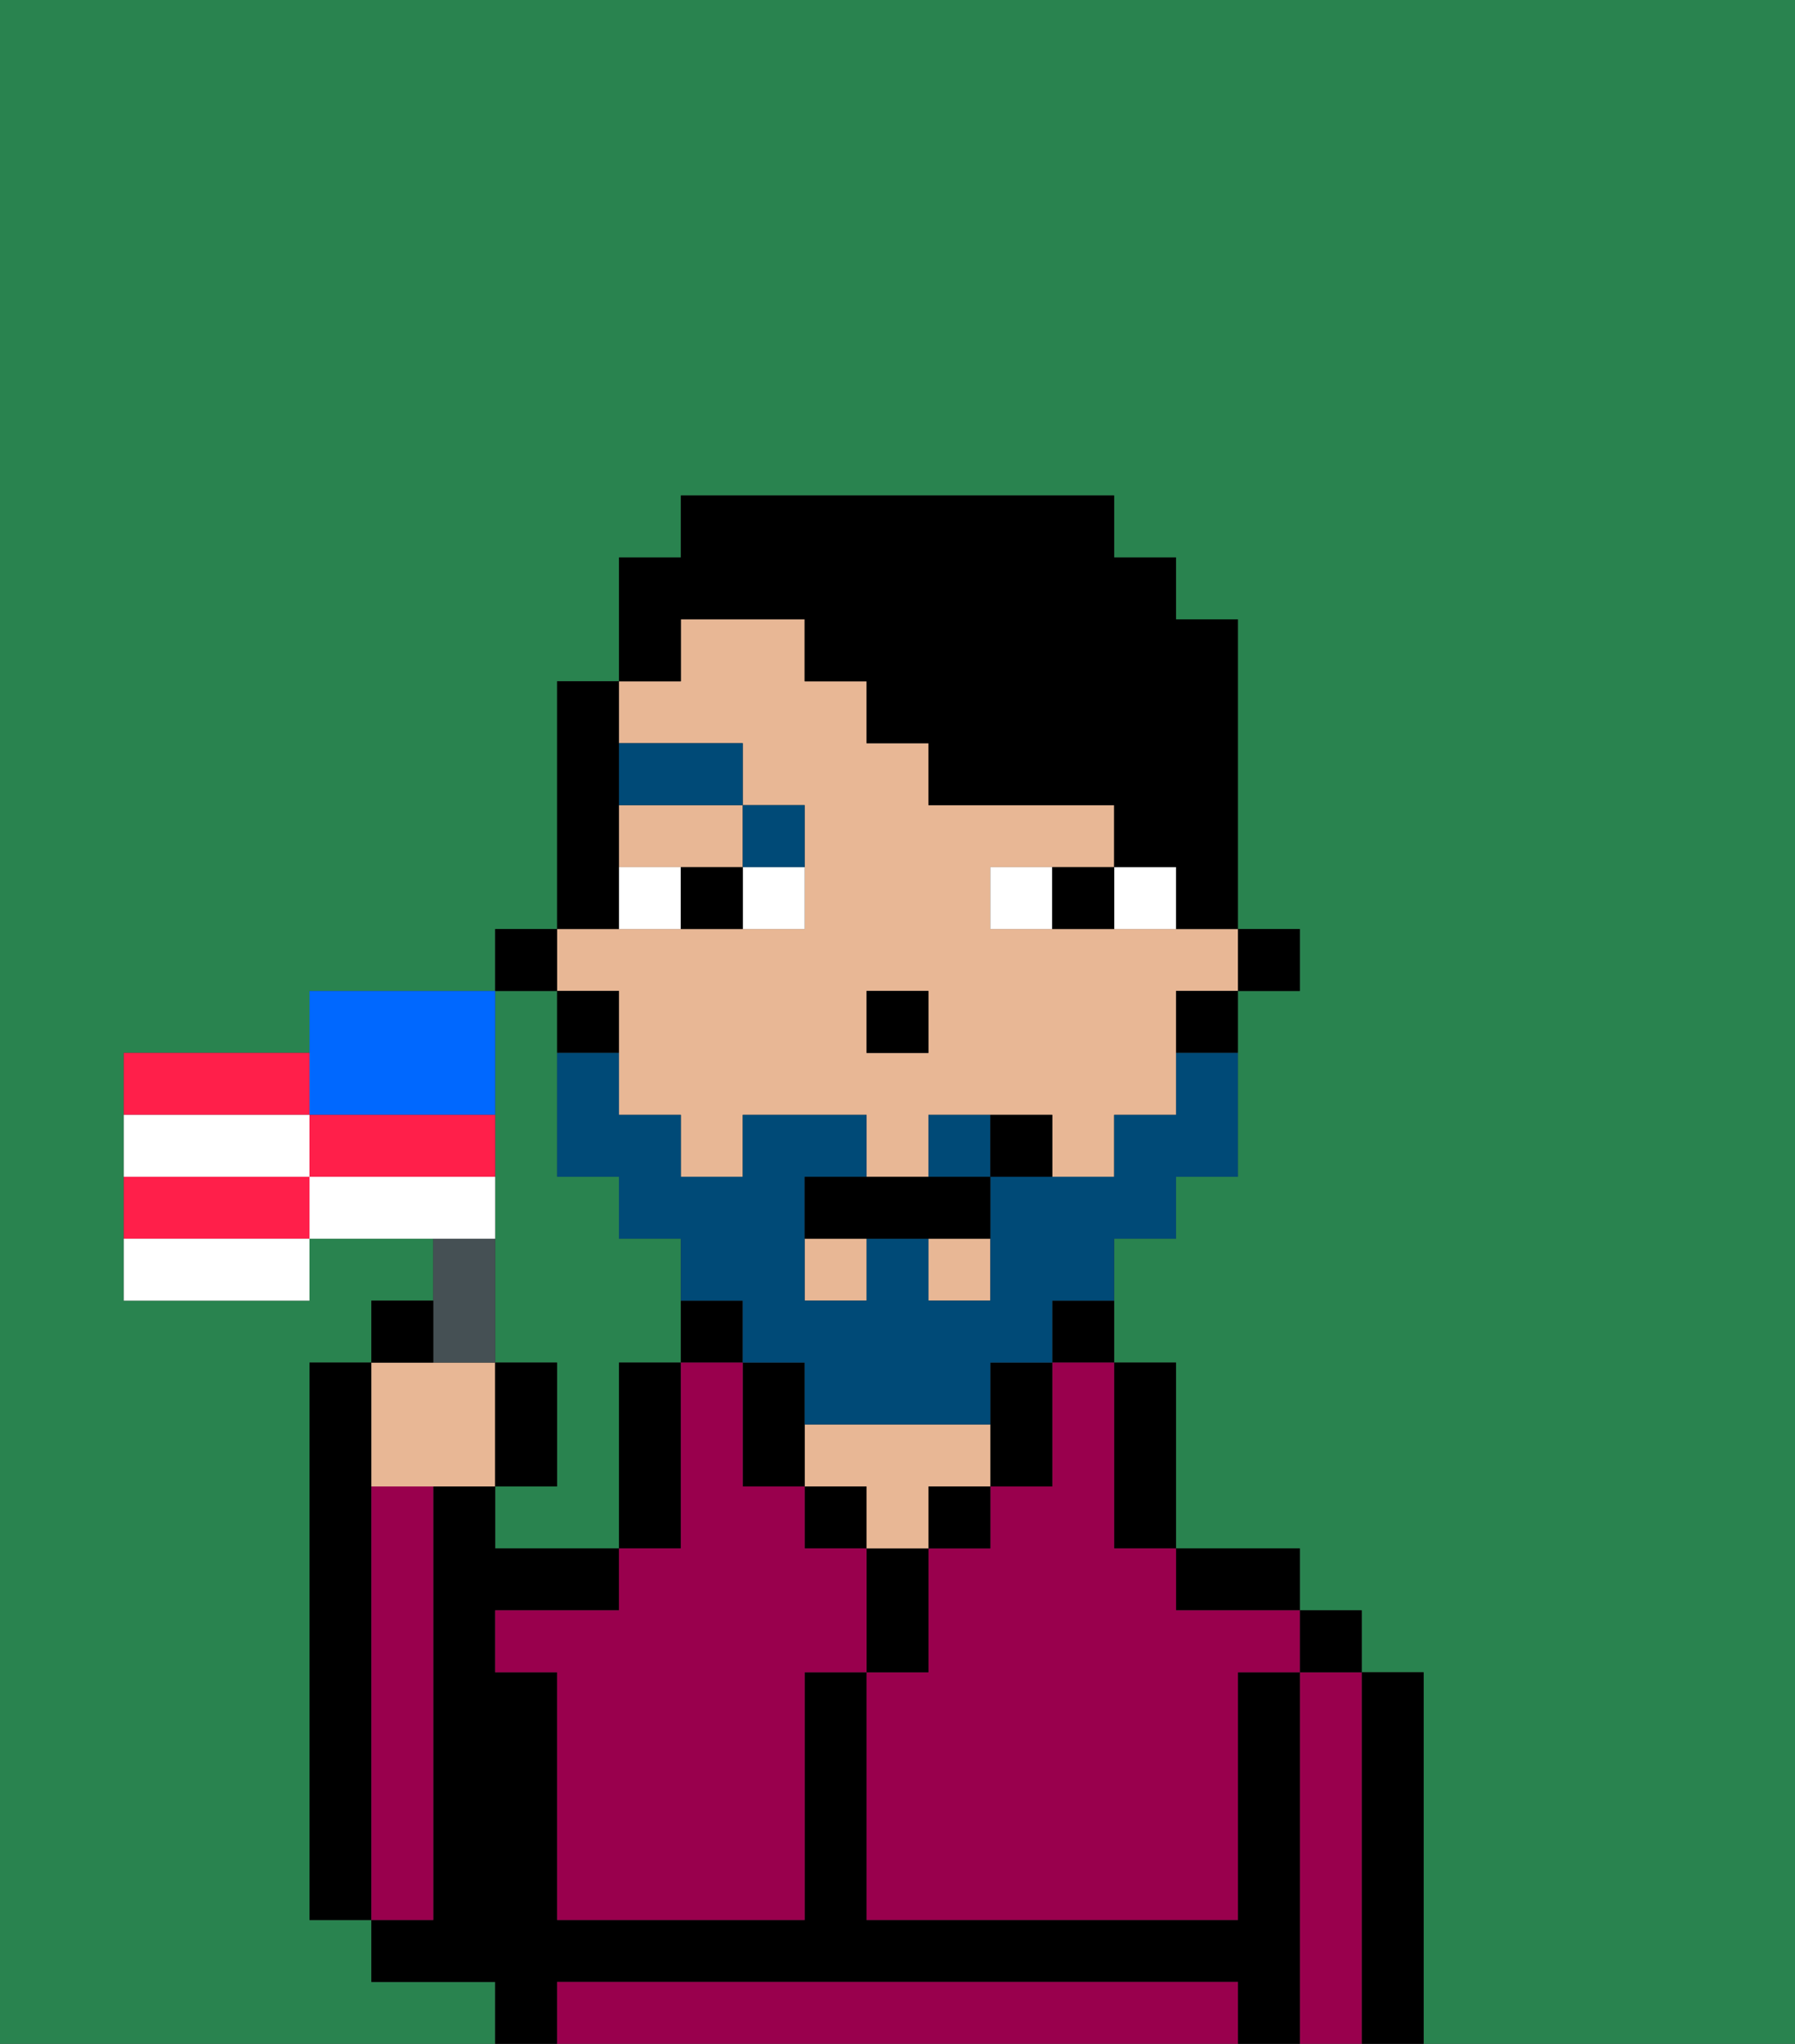 <svg xmlns="http://www.w3.org/2000/svg" viewBox="0 0 29 33"><rect x="0" y="0" width="29" height="33" fill="#333333" stroke="none"/><defs><style>polygon,rect,path{shape-rendering:crispedges;}.wa67-1{fill:#29834f;}.wa67-2{fill:#000000;}.wa67-3{fill:#99004d;}.wa67-4{fill:#e8b795;}.wa67-5{fill:#ffffff;}.wa67-6{fill:#004a77;}.wa67-7{fill:#004a77;}.wa67-8{fill:#000000;}.wa67-9{fill:#455054;}.wa67-10{fill:#ff1f4a;}.wa67-11{fill:#ffffff;}.wa67-12{fill:#0068ff;}</style></defs><path class="wa67-1" d="M8,19v3H9v2H8v1h2V22h1V20H10V19H9V16H8v3Z"/><path class="wa67-1" d="M0,33H8V32H6V31H5V22H6V21H7V20H5v1H2V17H5V16H8V15H9V11h1V9h1V8h7V9h1v1h1v5h1v1H20v3H19v1H18v2h1v3h2v1h1v1h1v6h6V0H0Z"/><path class="wa67-2" d="M6,24V22H5v9H6V24Z"/><path class="wa67-2" d="M23,27H22v6h1V27Z"/><path class="wa67-3" d="M22,27H21v6h1V27Z"/><rect class="wa67-2" x="21" y="26" width="1" height="1"/><path class="wa67-2" d="M21,27H20v4H14V27H13v4H9V27H8V26h2V25H8V24H7v7H6v1H8v1H9V32H20v1h1V27Z"/><path class="wa67-3" d="M19,32H9v1H20V32Z"/><path class="wa67-2" d="M20,26h1V25H19v1Z"/><path class="wa67-2" d="M18,25h1V22H18v3Z"/><path class="wa67-2" d="M17,22h1V21H17Z"/><path class="wa67-3" d="M17,23v1H16v1H15v2H14v4h6V27h1V26H19V25H18V22H17Z"/><path class="wa67-2" d="M17,24V22H16v2Z"/><rect class="wa67-2" x="15" y="24" width="1" height="1"/><path class="wa67-2" d="M15,26V25H14v2h1Z"/><rect class="wa67-2" x="13" y="24" width="1" height="1"/><path class="wa67-4" d="M14,24v1h1V24h1V23H13v1Z"/><path class="wa67-2" d="M13,24V22H12v2Z"/><path class="wa67-2" d="M12,21H11v1h1Z"/><path class="wa67-2" d="M11,24V22H10v3h1Z"/><path class="wa67-3" d="M13,25V24H12V22H11v3H10v1H8v1H9v4h4V27h1V25Z"/><path class="wa67-3" d="M7,30V24H6v7H7Z"/><rect class="wa67-2" x="20" y="15" width="1" height="1"/><path class="wa67-4" d="M10,16v2h1v1h1V18h2v1h1V18h2v1h1V18h1V16h1V15H16V14h2V13H15V12H14V11H13V10H11v1H10v1h2v1h1v2H9v1Zm4,0h1v1H14Z"/><rect class="wa67-4" x="13" y="20" width="1" height="1"/><path class="wa67-4" d="M10,14h2V13H10Z"/><rect class="wa67-4" x="15" y="20" width="1" height="1"/><path class="wa67-2" d="M19,17h1V16H19Z"/><path class="wa67-2" d="M10,16H9v1h1Z"/><rect class="wa67-2" x="8" y="15" width="1" height="1"/><rect class="wa67-2" x="14" y="16" width="1" height="1"/><path class="wa67-5" d="M12,15h1V14H12Z"/><path class="wa67-5" d="M10,14v1h1V14Z"/><path class="wa67-5" d="M18,14v1h1V14Z"/><path class="wa67-5" d="M16,14v1h1V14Z"/><path class="wa67-2" d="M11,14v1h1V14Z"/><path class="wa67-2" d="M17,14v1h1V14Z"/><path class="wa67-6" d="M13,14V13H12v1Z"/><rect class="wa67-6" x="10" y="12" width="2" height="1"/><path class="wa67-7" d="M16,18H15v1h1Z"/><path class="wa67-7" d="M19,18H18v1H16v2H15V20H14v1H13V19h1V18H12v1H11V18H10V17H9v2h1v1h1v1h1v1h1v1h3V22h1V21h1V20h1V19h1V17H19Z"/><path class="wa67-2" d="M13,20h3V19H13Z"/><path class="wa67-2" d="M17,19V18H16v1Z"/><path class="wa67-8" d="M11,10h2v1h1v1h1v1h3v1h1v1h1V10H19V9H18V8H11V9H10v2h1Z"/><path class="wa67-8" d="M10,14V11H9v4h1Z"/><path class="wa67-4" d="M7,24H8V22H6v2Z"/><path class="wa67-9" d="M8,22V20H7v2Z"/><path class="wa67-10" d="M5,17H2v1H5Z"/><path class="wa67-10" d="M2,19v1H5V19Z"/><path class="wa67-11" d="M2,21H5V20H2Z"/><path class="wa67-12" d="M6,18H8V16H5v2Z"/><path class="wa67-11" d="M5,18H2v1H5Z"/><path class="wa67-10" d="M7,18H5v1H8V18Z"/><path class="wa67-11" d="M8,19H5v1H8Z"/><path class="wa67-2" d="M7,21H6v1H7Z"/><path class="wa67-2" d="M9,22H8v2H9Z"/></svg>